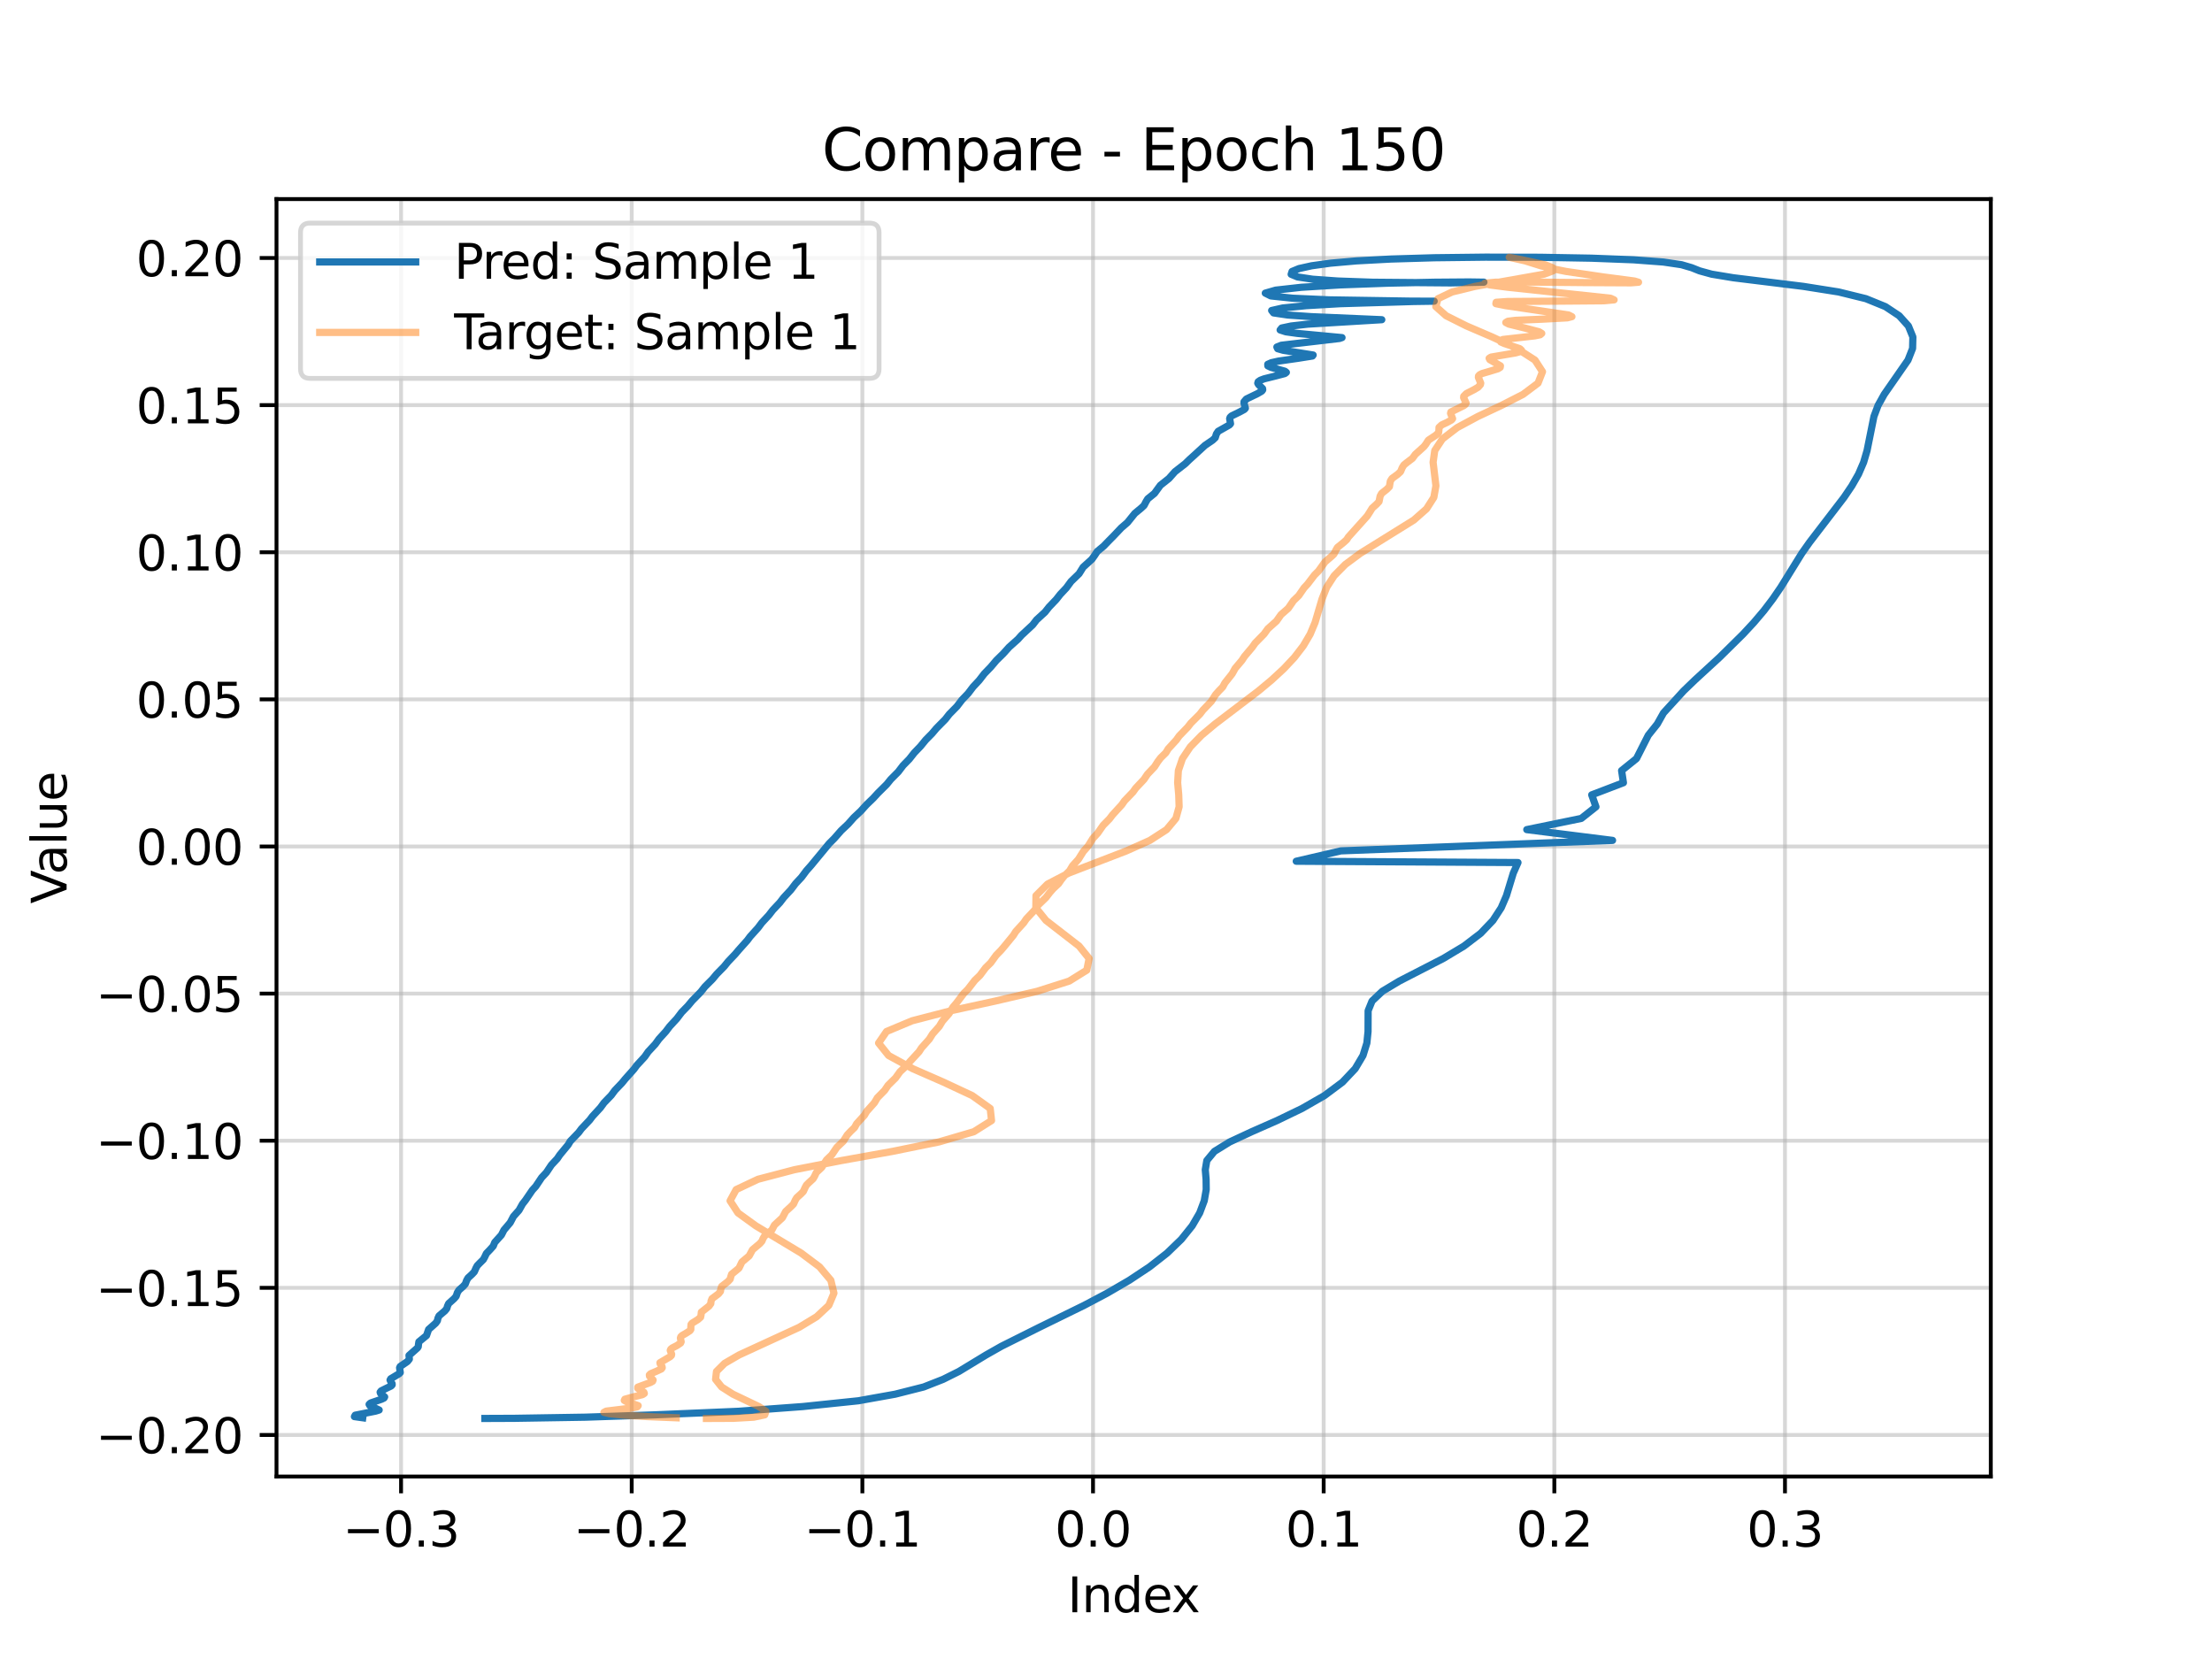 <?xml version="1.0" encoding="utf-8" standalone="no"?>
<!DOCTYPE svg PUBLIC "-//W3C//DTD SVG 1.1//EN"
  "http://www.w3.org/Graphics/SVG/1.1/DTD/svg11.dtd">
<svg xmlns:xlink="http://www.w3.org/1999/xlink" width="460.8pt" height="345.6pt" viewBox="0 0 460.8 345.6" xmlns="http://www.w3.org/2000/svg" version="1.1">
 <defs>
  <style type="text/css">*{stroke-linejoin: round; stroke-linecap: butt}</style>
 </defs>
 <g id="figure_1">
  <g id="patch_1">
   <path d="M 0 345.6 
L 460.8 345.6 
L 460.8 0 
L 0 0 
z
" style="fill: #ffffff"/>
  </g>
  <g id="axes_1">
   <g id="patch_2">
    <path d="M 57.6 307.584 
L 414.72 307.584 
L 414.72 41.472 
L 57.6 41.472 
z
" style="fill: #ffffff"/>
   </g>
   <g id="matplotlib.axis_1">
    <g id="xtick_1">
     <g id="line2d_1">
      <path d="M 83.548 307.584 
L 83.548 41.472 
" clip-path="url(#pb25be93937)" style="fill: none; stroke: #b0b0b0; stroke-opacity: 0.5; stroke-width: 0.8; stroke-linecap: square"/>
     </g>
     <g id="line2d_2">
      <defs>
       <path id="m777a2a43a4" d="M 0 0 
L 0 3.5 
" style="stroke: #000000; stroke-width: 0.8"/>
      </defs>
      <g>
       <use xlink:href="#m777a2a43a4" x="83.548" y="307.584" style="stroke: #000000; stroke-width: 0.8"/>
      </g>
     </g>
     <g id="text_1">
      <!-- −0.3 -->
      <g transform="translate(71.406 322.182) scale(0.1 -0.1)">
       <defs>
        <path id="DejaVuSans-2212" d="M 678 2272 
L 4684 2272 
L 4684 1741 
L 678 1741 
L 678 2272 
z
" transform="scale(0.016)"/>
        <path id="DejaVuSans-30" d="M 2034 4250 
Q 1547 4250 1301 3770 
Q 1056 3291 1056 2328 
Q 1056 1369 1301 889 
Q 1547 409 2034 409 
Q 2525 409 2770 889 
Q 3016 1369 3016 2328 
Q 3016 3291 2770 3770 
Q 2525 4250 2034 4250 
z
M 2034 4750 
Q 2819 4750 3233 4129 
Q 3647 3509 3647 2328 
Q 3647 1150 3233 529 
Q 2819 -91 2034 -91 
Q 1250 -91 836 529 
Q 422 1150 422 2328 
Q 422 3509 836 4129 
Q 1250 4750 2034 4750 
z
" transform="scale(0.016)"/>
        <path id="DejaVuSans-2e" d="M 684 794 
L 1344 794 
L 1344 0 
L 684 0 
L 684 794 
z
" transform="scale(0.016)"/>
        <path id="DejaVuSans-33" d="M 2597 2516 
Q 3050 2419 3304 2112 
Q 3559 1806 3559 1356 
Q 3559 666 3084 287 
Q 2609 -91 1734 -91 
Q 1441 -91 1130 -33 
Q 819 25 488 141 
L 488 750 
Q 750 597 1062 519 
Q 1375 441 1716 441 
Q 2309 441 2620 675 
Q 2931 909 2931 1356 
Q 2931 1769 2642 2001 
Q 2353 2234 1838 2234 
L 1294 2234 
L 1294 2753 
L 1863 2753 
Q 2328 2753 2575 2939 
Q 2822 3125 2822 3475 
Q 2822 3834 2567 4026 
Q 2313 4219 1838 4219 
Q 1578 4219 1281 4162 
Q 984 4106 628 3988 
L 628 4550 
Q 988 4650 1302 4700 
Q 1616 4750 1894 4750 
Q 2613 4750 3031 4423 
Q 3450 4097 3450 3541 
Q 3450 3153 3228 2886 
Q 3006 2619 2597 2516 
z
" transform="scale(0.016)"/>
       </defs>
       <use xlink:href="#DejaVuSans-2212"/>
       <use xlink:href="#DejaVuSans-30" transform="translate(83.789 0)"/>
       <use xlink:href="#DejaVuSans-2e" transform="translate(147.412 0)"/>
       <use xlink:href="#DejaVuSans-33" transform="translate(179.199 0)"/>
      </g>
     </g>
    </g>
    <g id="xtick_2">
     <g id="line2d_3">
      <path d="M 131.597 307.584 
L 131.597 41.472 
" clip-path="url(#pb25be93937)" style="fill: none; stroke: #b0b0b0; stroke-opacity: 0.5; stroke-width: 0.8; stroke-linecap: square"/>
     </g>
     <g id="line2d_4">
      <g>
       <use xlink:href="#m777a2a43a4" x="131.597" y="307.584" style="stroke: #000000; stroke-width: 0.8"/>
      </g>
     </g>
     <g id="text_2">
      <!-- −0.2 -->
      <g transform="translate(119.456 322.182) scale(0.1 -0.1)">
       <defs>
        <path id="DejaVuSans-32" d="M 1228 531 
L 3431 531 
L 3431 0 
L 469 0 
L 469 531 
Q 828 903 1448 1529 
Q 2069 2156 2228 2338 
Q 2531 2678 2651 2914 
Q 2772 3150 2772 3378 
Q 2772 3750 2511 3984 
Q 2250 4219 1831 4219 
Q 1534 4219 1204 4116 
Q 875 4013 500 3803 
L 500 4441 
Q 881 4594 1212 4672 
Q 1544 4750 1819 4750 
Q 2544 4750 2975 4387 
Q 3406 4025 3406 3419 
Q 3406 3131 3298 2873 
Q 3191 2616 2906 2266 
Q 2828 2175 2409 1742 
Q 1991 1309 1228 531 
z
" transform="scale(0.016)"/>
       </defs>
       <use xlink:href="#DejaVuSans-2212"/>
       <use xlink:href="#DejaVuSans-30" transform="translate(83.789 0)"/>
       <use xlink:href="#DejaVuSans-2e" transform="translate(147.412 0)"/>
       <use xlink:href="#DejaVuSans-32" transform="translate(179.199 0)"/>
      </g>
     </g>
    </g>
    <g id="xtick_3">
     <g id="line2d_5">
      <path d="M 179.647 307.584 
L 179.647 41.472 
" clip-path="url(#pb25be93937)" style="fill: none; stroke: #b0b0b0; stroke-opacity: 0.5; stroke-width: 0.8; stroke-linecap: square"/>
     </g>
     <g id="line2d_6">
      <g>
       <use xlink:href="#m777a2a43a4" x="179.647" y="307.584" style="stroke: #000000; stroke-width: 0.8"/>
      </g>
     </g>
     <g id="text_3">
      <!-- −0.1 -->
      <g transform="translate(167.506 322.182) scale(0.1 -0.1)">
       <defs>
        <path id="DejaVuSans-31" d="M 794 531 
L 1825 531 
L 1825 4091 
L 703 3866 
L 703 4441 
L 1819 4666 
L 2450 4666 
L 2450 531 
L 3481 531 
L 3481 0 
L 794 0 
L 794 531 
z
" transform="scale(0.016)"/>
       </defs>
       <use xlink:href="#DejaVuSans-2212"/>
       <use xlink:href="#DejaVuSans-30" transform="translate(83.789 0)"/>
       <use xlink:href="#DejaVuSans-2e" transform="translate(147.412 0)"/>
       <use xlink:href="#DejaVuSans-31" transform="translate(179.199 0)"/>
      </g>
     </g>
    </g>
    <g id="xtick_4">
     <g id="line2d_7">
      <path d="M 227.697 307.584 
L 227.697 41.472 
" clip-path="url(#pb25be93937)" style="fill: none; stroke: #b0b0b0; stroke-opacity: 0.5; stroke-width: 0.8; stroke-linecap: square"/>
     </g>
     <g id="line2d_8">
      <g>
       <use xlink:href="#m777a2a43a4" x="227.697" y="307.584" style="stroke: #000000; stroke-width: 0.8"/>
      </g>
     </g>
     <g id="text_4">
      <!-- 0.0 -->
      <g transform="translate(219.745 322.182) scale(0.1 -0.1)">
       <use xlink:href="#DejaVuSans-30"/>
       <use xlink:href="#DejaVuSans-2e" transform="translate(63.623 0)"/>
       <use xlink:href="#DejaVuSans-30" transform="translate(95.41 0)"/>
      </g>
     </g>
    </g>
    <g id="xtick_5">
     <g id="line2d_9">
      <path d="M 275.746 307.584 
L 275.746 41.472 
" clip-path="url(#pb25be93937)" style="fill: none; stroke: #b0b0b0; stroke-opacity: 0.5; stroke-width: 0.8; stroke-linecap: square"/>
     </g>
     <g id="line2d_10">
      <g>
       <use xlink:href="#m777a2a43a4" x="275.746" y="307.584" style="stroke: #000000; stroke-width: 0.8"/>
      </g>
     </g>
     <g id="text_5">
      <!-- 0.1 -->
      <g transform="translate(267.795 322.182) scale(0.1 -0.1)">
       <use xlink:href="#DejaVuSans-30"/>
       <use xlink:href="#DejaVuSans-2e" transform="translate(63.623 0)"/>
       <use xlink:href="#DejaVuSans-31" transform="translate(95.41 0)"/>
      </g>
     </g>
    </g>
    <g id="xtick_6">
     <g id="line2d_11">
      <path d="M 323.796 307.584 
L 323.796 41.472 
" clip-path="url(#pb25be93937)" style="fill: none; stroke: #b0b0b0; stroke-opacity: 0.5; stroke-width: 0.8; stroke-linecap: square"/>
     </g>
     <g id="line2d_12">
      <g>
       <use xlink:href="#m777a2a43a4" x="323.796" y="307.584" style="stroke: #000000; stroke-width: 0.8"/>
      </g>
     </g>
     <g id="text_6">
      <!-- 0.2 -->
      <g transform="translate(315.844 322.182) scale(0.1 -0.1)">
       <use xlink:href="#DejaVuSans-30"/>
       <use xlink:href="#DejaVuSans-2e" transform="translate(63.623 0)"/>
       <use xlink:href="#DejaVuSans-32" transform="translate(95.41 0)"/>
      </g>
     </g>
    </g>
    <g id="xtick_7">
     <g id="line2d_13">
      <path d="M 371.845 307.584 
L 371.845 41.472 
" clip-path="url(#pb25be93937)" style="fill: none; stroke: #b0b0b0; stroke-opacity: 0.5; stroke-width: 0.8; stroke-linecap: square"/>
     </g>
     <g id="line2d_14">
      <g>
       <use xlink:href="#m777a2a43a4" x="371.845" y="307.584" style="stroke: #000000; stroke-width: 0.8"/>
      </g>
     </g>
     <g id="text_7">
      <!-- 0.3 -->
      <g transform="translate(363.894 322.182) scale(0.1 -0.1)">
       <use xlink:href="#DejaVuSans-30"/>
       <use xlink:href="#DejaVuSans-2e" transform="translate(63.623 0)"/>
       <use xlink:href="#DejaVuSans-33" transform="translate(95.41 0)"/>
      </g>
     </g>
    </g>
    <g id="text_8">
     <!-- Index -->
     <g transform="translate(222.394 335.861) scale(0.1 -0.1)">
      <defs>
       <path id="DejaVuSans-49" d="M 628 4666 
L 1259 4666 
L 1259 0 
L 628 0 
L 628 4666 
z
" transform="scale(0.016)"/>
       <path id="DejaVuSans-6e" d="M 3513 2113 
L 3513 0 
L 2938 0 
L 2938 2094 
Q 2938 2591 2744 2837 
Q 2550 3084 2163 3084 
Q 1697 3084 1428 2787 
Q 1159 2491 1159 1978 
L 1159 0 
L 581 0 
L 581 3500 
L 1159 3500 
L 1159 2956 
Q 1366 3272 1645 3428 
Q 1925 3584 2291 3584 
Q 2894 3584 3203 3211 
Q 3513 2838 3513 2113 
z
" transform="scale(0.016)"/>
       <path id="DejaVuSans-64" d="M 2906 2969 
L 2906 4863 
L 3481 4863 
L 3481 0 
L 2906 0 
L 2906 525 
Q 2725 213 2448 61 
Q 2172 -91 1784 -91 
Q 1150 -91 751 415 
Q 353 922 353 1747 
Q 353 2572 751 3078 
Q 1150 3584 1784 3584 
Q 2172 3584 2448 3432 
Q 2725 3281 2906 2969 
z
M 947 1747 
Q 947 1113 1208 752 
Q 1469 391 1925 391 
Q 2381 391 2643 752 
Q 2906 1113 2906 1747 
Q 2906 2381 2643 2742 
Q 2381 3103 1925 3103 
Q 1469 3103 1208 2742 
Q 947 2381 947 1747 
z
" transform="scale(0.016)"/>
       <path id="DejaVuSans-65" d="M 3597 1894 
L 3597 1613 
L 953 1613 
Q 991 1019 1311 708 
Q 1631 397 2203 397 
Q 2534 397 2845 478 
Q 3156 559 3463 722 
L 3463 178 
Q 3153 47 2828 -22 
Q 2503 -91 2169 -91 
Q 1331 -91 842 396 
Q 353 884 353 1716 
Q 353 2575 817 3079 
Q 1281 3584 2069 3584 
Q 2775 3584 3186 3129 
Q 3597 2675 3597 1894 
z
M 3022 2063 
Q 3016 2534 2758 2815 
Q 2500 3097 2075 3097 
Q 1594 3097 1305 2825 
Q 1016 2553 972 2059 
L 3022 2063 
z
" transform="scale(0.016)"/>
       <path id="DejaVuSans-78" d="M 3513 3500 
L 2247 1797 
L 3578 0 
L 2900 0 
L 1881 1375 
L 863 0 
L 184 0 
L 1544 1831 
L 300 3500 
L 978 3500 
L 1906 2253 
L 2834 3500 
L 3513 3500 
z
" transform="scale(0.016)"/>
      </defs>
      <use xlink:href="#DejaVuSans-49"/>
      <use xlink:href="#DejaVuSans-6e" transform="translate(29.492 0)"/>
      <use xlink:href="#DejaVuSans-64" transform="translate(92.871 0)"/>
      <use xlink:href="#DejaVuSans-65" transform="translate(156.348 0)"/>
      <use xlink:href="#DejaVuSans-78" transform="translate(216.121 0)"/>
     </g>
    </g>
   </g>
   <g id="matplotlib.axis_2">
    <g id="ytick_1">
     <g id="line2d_15">
      <path d="M 57.6 298.93 
L 414.72 298.93 
" clip-path="url(#pb25be93937)" style="fill: none; stroke: #b0b0b0; stroke-opacity: 0.5; stroke-width: 0.8; stroke-linecap: square"/>
     </g>
     <g id="line2d_16">
      <defs>
       <path id="m6e846dfb96" d="M 0 0 
L -3.5 0 
" style="stroke: #000000; stroke-width: 0.8"/>
      </defs>
      <g>
       <use xlink:href="#m6e846dfb96" x="57.6" y="298.93" style="stroke: #000000; stroke-width: 0.8"/>
      </g>
     </g>
     <g id="text_9">
      <!-- −0.20 -->
      <g transform="translate(19.955 302.729) scale(0.1 -0.1)">
       <use xlink:href="#DejaVuSans-2212"/>
       <use xlink:href="#DejaVuSans-30" transform="translate(83.789 0)"/>
       <use xlink:href="#DejaVuSans-2e" transform="translate(147.412 0)"/>
       <use xlink:href="#DejaVuSans-32" transform="translate(179.199 0)"/>
       <use xlink:href="#DejaVuSans-30" transform="translate(242.822 0)"/>
      </g>
     </g>
    </g>
    <g id="ytick_2">
     <g id="line2d_17">
      <path d="M 57.6 268.282 
L 414.72 268.282 
" clip-path="url(#pb25be93937)" style="fill: none; stroke: #b0b0b0; stroke-opacity: 0.5; stroke-width: 0.8; stroke-linecap: square"/>
     </g>
     <g id="line2d_18">
      <g>
       <use xlink:href="#m6e846dfb96" x="57.6" y="268.282" style="stroke: #000000; stroke-width: 0.8"/>
      </g>
     </g>
     <g id="text_10">
      <!-- −0.15 -->
      <g transform="translate(19.955 272.081) scale(0.1 -0.1)">
       <defs>
        <path id="DejaVuSans-35" d="M 691 4666 
L 3169 4666 
L 3169 4134 
L 1269 4134 
L 1269 2991 
Q 1406 3038 1543 3061 
Q 1681 3084 1819 3084 
Q 2600 3084 3056 2656 
Q 3513 2228 3513 1497 
Q 3513 744 3044 326 
Q 2575 -91 1722 -91 
Q 1428 -91 1123 -41 
Q 819 9 494 109 
L 494 744 
Q 775 591 1075 516 
Q 1375 441 1709 441 
Q 2250 441 2565 725 
Q 2881 1009 2881 1497 
Q 2881 1984 2565 2268 
Q 2250 2553 1709 2553 
Q 1456 2553 1204 2497 
Q 953 2441 691 2322 
L 691 4666 
z
" transform="scale(0.016)"/>
       </defs>
       <use xlink:href="#DejaVuSans-2212"/>
       <use xlink:href="#DejaVuSans-30" transform="translate(83.789 0)"/>
       <use xlink:href="#DejaVuSans-2e" transform="translate(147.412 0)"/>
       <use xlink:href="#DejaVuSans-31" transform="translate(179.199 0)"/>
       <use xlink:href="#DejaVuSans-35" transform="translate(242.822 0)"/>
      </g>
     </g>
    </g>
    <g id="ytick_3">
     <g id="line2d_19">
      <path d="M 57.6 237.634 
L 414.72 237.634 
" clip-path="url(#pb25be93937)" style="fill: none; stroke: #b0b0b0; stroke-opacity: 0.5; stroke-width: 0.8; stroke-linecap: square"/>
     </g>
     <g id="line2d_20">
      <g>
       <use xlink:href="#m6e846dfb96" x="57.6" y="237.634" style="stroke: #000000; stroke-width: 0.8"/>
      </g>
     </g>
     <g id="text_11">
      <!-- −0.10 -->
      <g transform="translate(19.955 241.433) scale(0.1 -0.1)">
       <use xlink:href="#DejaVuSans-2212"/>
       <use xlink:href="#DejaVuSans-30" transform="translate(83.789 0)"/>
       <use xlink:href="#DejaVuSans-2e" transform="translate(147.412 0)"/>
       <use xlink:href="#DejaVuSans-31" transform="translate(179.199 0)"/>
       <use xlink:href="#DejaVuSans-30" transform="translate(242.822 0)"/>
      </g>
     </g>
    </g>
    <g id="ytick_4">
     <g id="line2d_21">
      <path d="M 57.6 206.986 
L 414.72 206.986 
" clip-path="url(#pb25be93937)" style="fill: none; stroke: #b0b0b0; stroke-opacity: 0.5; stroke-width: 0.8; stroke-linecap: square"/>
     </g>
     <g id="line2d_22">
      <g>
       <use xlink:href="#m6e846dfb96" x="57.6" y="206.986" style="stroke: #000000; stroke-width: 0.8"/>
      </g>
     </g>
     <g id="text_12">
      <!-- −0.05 -->
      <g transform="translate(19.955 210.785) scale(0.1 -0.1)">
       <use xlink:href="#DejaVuSans-2212"/>
       <use xlink:href="#DejaVuSans-30" transform="translate(83.789 0)"/>
       <use xlink:href="#DejaVuSans-2e" transform="translate(147.412 0)"/>
       <use xlink:href="#DejaVuSans-30" transform="translate(179.199 0)"/>
       <use xlink:href="#DejaVuSans-35" transform="translate(242.822 0)"/>
      </g>
     </g>
    </g>
    <g id="ytick_5">
     <g id="line2d_23">
      <path d="M 57.6 176.338 
L 414.72 176.338 
" clip-path="url(#pb25be93937)" style="fill: none; stroke: #b0b0b0; stroke-opacity: 0.5; stroke-width: 0.8; stroke-linecap: square"/>
     </g>
     <g id="line2d_24">
      <g>
       <use xlink:href="#m6e846dfb96" x="57.6" y="176.338" style="stroke: #000000; stroke-width: 0.8"/>
      </g>
     </g>
     <g id="text_13">
      <!-- 0.00 -->
      <g transform="translate(28.334 180.137) scale(0.1 -0.1)">
       <use xlink:href="#DejaVuSans-30"/>
       <use xlink:href="#DejaVuSans-2e" transform="translate(63.623 0)"/>
       <use xlink:href="#DejaVuSans-30" transform="translate(95.41 0)"/>
       <use xlink:href="#DejaVuSans-30" transform="translate(159.033 0)"/>
      </g>
     </g>
    </g>
    <g id="ytick_6">
     <g id="line2d_25">
      <path d="M 57.6 145.69 
L 414.72 145.69 
" clip-path="url(#pb25be93937)" style="fill: none; stroke: #b0b0b0; stroke-opacity: 0.5; stroke-width: 0.8; stroke-linecap: square"/>
     </g>
     <g id="line2d_26">
      <g>
       <use xlink:href="#m6e846dfb96" x="57.6" y="145.69" style="stroke: #000000; stroke-width: 0.8"/>
      </g>
     </g>
     <g id="text_14">
      <!-- 0.05 -->
      <g transform="translate(28.334 149.489) scale(0.1 -0.1)">
       <use xlink:href="#DejaVuSans-30"/>
       <use xlink:href="#DejaVuSans-2e" transform="translate(63.623 0)"/>
       <use xlink:href="#DejaVuSans-30" transform="translate(95.41 0)"/>
       <use xlink:href="#DejaVuSans-35" transform="translate(159.033 0)"/>
      </g>
     </g>
    </g>
    <g id="ytick_7">
     <g id="line2d_27">
      <path d="M 57.6 115.042 
L 414.72 115.042 
" clip-path="url(#pb25be93937)" style="fill: none; stroke: #b0b0b0; stroke-opacity: 0.5; stroke-width: 0.8; stroke-linecap: square"/>
     </g>
     <g id="line2d_28">
      <g>
       <use xlink:href="#m6e846dfb96" x="57.6" y="115.042" style="stroke: #000000; stroke-width: 0.8"/>
      </g>
     </g>
     <g id="text_15">
      <!-- 0.10 -->
      <g transform="translate(28.334 118.841) scale(0.1 -0.1)">
       <use xlink:href="#DejaVuSans-30"/>
       <use xlink:href="#DejaVuSans-2e" transform="translate(63.623 0)"/>
       <use xlink:href="#DejaVuSans-31" transform="translate(95.41 0)"/>
       <use xlink:href="#DejaVuSans-30" transform="translate(159.033 0)"/>
      </g>
     </g>
    </g>
    <g id="ytick_8">
     <g id="line2d_29">
      <path d="M 57.6 84.394 
L 414.72 84.394 
" clip-path="url(#pb25be93937)" style="fill: none; stroke: #b0b0b0; stroke-opacity: 0.5; stroke-width: 0.8; stroke-linecap: square"/>
     </g>
     <g id="line2d_30">
      <g>
       <use xlink:href="#m6e846dfb96" x="57.6" y="84.394" style="stroke: #000000; stroke-width: 0.8"/>
      </g>
     </g>
     <g id="text_16">
      <!-- 0.15 -->
      <g transform="translate(28.334 88.193) scale(0.1 -0.1)">
       <use xlink:href="#DejaVuSans-30"/>
       <use xlink:href="#DejaVuSans-2e" transform="translate(63.623 0)"/>
       <use xlink:href="#DejaVuSans-31" transform="translate(95.41 0)"/>
       <use xlink:href="#DejaVuSans-35" transform="translate(159.033 0)"/>
      </g>
     </g>
    </g>
    <g id="ytick_9">
     <g id="line2d_31">
      <path d="M 57.6 53.746 
L 414.72 53.746 
" clip-path="url(#pb25be93937)" style="fill: none; stroke: #b0b0b0; stroke-opacity: 0.5; stroke-width: 0.8; stroke-linecap: square"/>
     </g>
     <g id="line2d_32">
      <g>
       <use xlink:href="#m6e846dfb96" x="57.6" y="53.746" style="stroke: #000000; stroke-width: 0.8"/>
      </g>
     </g>
     <g id="text_17">
      <!-- 0.20 -->
      <g transform="translate(28.334 57.545) scale(0.1 -0.1)">
       <use xlink:href="#DejaVuSans-30"/>
       <use xlink:href="#DejaVuSans-2e" transform="translate(63.623 0)"/>
       <use xlink:href="#DejaVuSans-32" transform="translate(95.41 0)"/>
       <use xlink:href="#DejaVuSans-30" transform="translate(159.033 0)"/>
      </g>
     </g>
    </g>
    <g id="text_18">
     <!-- Value -->
     <g transform="translate(13.875 188.259) rotate(-90) scale(0.1 -0.1)">
      <defs>
       <path id="DejaVuSans-56" d="M 1831 0 
L 50 4666 
L 709 4666 
L 2188 738 
L 3669 4666 
L 4325 4666 
L 2547 0 
L 1831 0 
z
" transform="scale(0.016)"/>
       <path id="DejaVuSans-61" d="M 2194 1759 
Q 1497 1759 1228 1600 
Q 959 1441 959 1056 
Q 959 750 1161 570 
Q 1363 391 1709 391 
Q 2188 391 2477 730 
Q 2766 1069 2766 1631 
L 2766 1759 
L 2194 1759 
z
M 3341 1997 
L 3341 0 
L 2766 0 
L 2766 531 
Q 2569 213 2275 61 
Q 1981 -91 1556 -91 
Q 1019 -91 701 211 
Q 384 513 384 1019 
Q 384 1609 779 1909 
Q 1175 2209 1959 2209 
L 2766 2209 
L 2766 2266 
Q 2766 2663 2505 2880 
Q 2244 3097 1772 3097 
Q 1472 3097 1187 3025 
Q 903 2953 641 2809 
L 641 3341 
Q 956 3463 1253 3523 
Q 1550 3584 1831 3584 
Q 2591 3584 2966 3190 
Q 3341 2797 3341 1997 
z
" transform="scale(0.016)"/>
       <path id="DejaVuSans-6c" d="M 603 4863 
L 1178 4863 
L 1178 0 
L 603 0 
L 603 4863 
z
" transform="scale(0.016)"/>
       <path id="DejaVuSans-75" d="M 544 1381 
L 544 3500 
L 1119 3500 
L 1119 1403 
Q 1119 906 1312 657 
Q 1506 409 1894 409 
Q 2359 409 2629 706 
Q 2900 1003 2900 1516 
L 2900 3500 
L 3475 3500 
L 3475 0 
L 2900 0 
L 2900 538 
Q 2691 219 2414 64 
Q 2138 -91 1772 -91 
Q 1169 -91 856 284 
Q 544 659 544 1381 
z
M 1991 3584 
L 1991 3584 
z
" transform="scale(0.016)"/>
      </defs>
      <use xlink:href="#DejaVuSans-56"/>
      <use xlink:href="#DejaVuSans-61" transform="translate(60.658 0)"/>
      <use xlink:href="#DejaVuSans-6c" transform="translate(121.938 0)"/>
      <use xlink:href="#DejaVuSans-75" transform="translate(149.721 0)"/>
      <use xlink:href="#DejaVuSans-65" transform="translate(213.1 0)"/>
     </g>
    </g>
   </g>
   <g id="line2d_33">
    <path d="M 101.009 295.488 
L 107.172 295.462 
L 121.967 295.223 
L 136.327 294.739 
L 153.868 293.997 
L 167.248 293.01 
L 178.812 291.807 
L 186.49 290.432 
L 192.423 288.93 
L 196.462 287.344 
L 199.758 285.7 
L 205.41 282.267 
L 208.61 280.453 
L 216.527 276.495 
L 225.849 271.928 
L 230.642 269.392 
L 235.254 266.706 
L 239.476 263.905 
L 243.129 261.039 
L 246.101 258.168 
L 248.355 255.358 
L 249.919 252.669 
L 250.865 250.146 
L 251.277 247.814 
L 251.252 245.667 
L 251.082 243.67 
L 251.403 241.76 
L 252.979 239.859 
L 256.184 237.881 
L 260.753 235.755 
L 266.018 233.436 
L 271.237 230.915 
L 275.923 228.225 
L 279.664 225.432 
L 282.312 222.621 
L 283.937 219.883 
L 284.743 217.288 
L 284.988 214.877 
L 285.005 210.557 
L 285.822 208.536 
L 287.971 206.5 
L 291.517 204.372 
L 300.671 199.666 
L 304.961 197.092 
L 308.45 194.429 
L 311.01 191.746 
L 312.727 189.112 
L 313.818 186.578 
L 315.246 181.883 
L 316.225 179.683 
L 270.031 179.412 
L 279.328 177.251 
L 335.925 175.069 
L 318.056 172.824 
L 329.411 170.492 
L 332.464 168.072 
L 331.585 165.583 
L 338.189 163.056 
L 337.809 160.526 
L 340.912 158.024 
L 343.368 153.172 
L 345.241 150.826 
L 346.539 148.518 
L 350.71 143.941 
L 353.101 141.638 
L 358.205 136.946 
L 363.091 132.124 
L 365.361 129.678 
L 367.444 127.223 
L 369.305 124.774 
L 370.97 122.345 
L 375.359 115.255 
L 376.987 112.949 
L 384.142 103.62 
L 385.778 101.2 
L 387.176 98.753 
L 388.23 96.298 
L 388.943 93.858 
L 390.37 86.765 
L 391.235 84.461 
L 392.518 82.153 
L 397.474 75.017 
L 398.425 72.588 
L 398.487 70.197 
L 397.554 67.906 
L 395.639 65.78 
L 392.764 63.874 
L 388.705 62.22 
L 383.028 60.823 
L 375.689 59.661 
L 361.063 57.86 
L 356.569 57.116 
L 354.046 56.422 
L 352.4 55.763 
L 350.281 55.143 
L 346.509 54.585 
L 340.315 54.122 
L 331.528 53.784 
L 320.804 53.596 
L 309.456 53.568 
L 298.798 53.695 
L 289.737 53.963 
L 282.558 54.347 
L 277.148 54.822 
L 273.244 55.364 
L 270.611 55.947 
L 269.161 56.547 
L 268.973 57.138 
L 270.288 57.688 
L 273.437 58.166 
L 278.69 58.542 
L 285.94 58.795 
L 302.208 58.931 
L 309.125 58.78 
L 306.021 58.736 
L 298.786 58.792 
L 289.071 58.991 
L 279.189 59.349 
L 271.079 59.847 
L 265.753 60.441 
L 263.582 61.065 
L 264.737 61.647 
L 269.304 62.126 
L 276.888 62.465 
L 294.042 62.733 
L 298.764 62.744 
L 294.492 62.806 
L 279.198 63.263 
L 272.132 63.67 
L 267.213 64.159 
L 264.909 64.682 
L 265.305 65.185 
L 268.244 65.622 
L 273.178 65.967 
L 287.851 66.599 
L 272.439 67.523 
L 268.986 67.91 
L 267.012 68.325 
L 266.676 68.738 
L 267.875 69.122 
L 270.289 69.458 
L 279.568 70.331 
L 279.032 70.51 
L 266.916 71.924 
L 265.995 72.287 
L 266.16 72.64 
L 267.291 72.968 
L 273.555 73.956 
L 273.4 74.166 
L 270.418 74.639 
L 266.318 75.226 
L 264.851 75.553 
L 264.099 75.887 
L 264.113 76.214 
L 264.759 76.525 
L 267.674 77.332 
L 267.97 77.574 
L 267.668 77.816 
L 265.693 78.334 
L 263.36 78.911 
L 262.549 79.215 
L 262.104 79.521 
L 262.013 79.824 
L 262.179 80.118 
L 263.017 80.945 
L 263.047 81.208 
L 262.869 81.469 
L 261.962 81.999 
L 259.638 83.122 
L 259.15 83.696 
L 259.143 83.977 
L 259.436 85.04 
L 259.214 85.298 
L 258.239 85.825 
L 256.541 86.653 
L 256.255 86.933 
L 256.158 87.21 
L 256.341 88.263 
L 256.116 88.519 
L 255.202 89.04 
L 253.766 89.851 
L 253.401 90.393 
L 253.154 91.184 
L 252.596 91.706 
L 251.028 92.775 
L 248.678 94.934 
L 247.764 95.758 
L 246.922 96.582 
L 244.762 98.267 
L 243.516 99.671 
L 241.724 101.099 
L 240.494 102.784 
L 239.098 103.914 
L 238.752 104.477 
L 238.323 105.302 
L 237.731 105.849 
L 236.395 106.957 
L 234.856 108.865 
L 233.581 109.961 
L 232.03 111.599 
L 230.952 112.693 
L 229.9 113.781 
L 228.568 114.882 
L 228.03 115.704 
L 227.445 116.515 
L 225.634 118.158 
L 224.793 119.508 
L 223.118 121.132 
L 222.136 122.47 
L 220.878 123.808 
L 220.045 124.868 
L 218.527 126.464 
L 217.693 127.517 
L 215.941 129.118 
L 215.119 130.181 
L 212.79 132.344 
L 212.068 133.155 
L 210.223 134.805 
L 208.979 136.184 
L 207.56 137.576 
L 206.39 138.96 
L 205.047 140.351 
L 203.984 141.726 
L 202.704 143.101 
L 201.674 144.458 
L 200.376 145.816 
L 199.353 147.158 
L 197.763 148.775 
L 196.931 149.843 
L 195.074 151.726 
L 194.169 152.795 
L 192.848 154.139 
L 191.755 155.473 
L 190.469 156.811 
L 189.424 158.134 
L 188.131 159.461 
L 187.131 160.774 
L 185.564 162.355 
L 184.717 163.401 
L 182.858 165.25 
L 181.891 166.304 
L 180.508 167.637 
L 179.303 168.968 
L 177.869 170.315 
L 176.677 171.661 
L 175.232 173.022 
L 173.803 174.651 
L 172.715 175.744 
L 168.924 180.333 
L 167.97 181.408 
L 166.986 182.735 
L 165.747 184.066 
L 164.746 185.383 
L 163.271 186.971 
L 162.463 188.021 
L 160.977 189.604 
L 160.166 190.652 
L 158.702 192.232 
L 157.921 193.275 
L 156.269 195.108 
L 155.69 195.886 
L 153.826 197.971 
L 153.174 198.747 
L 151.686 200.313 
L 150.838 201.352 
L 149.294 202.925 
L 148.424 203.972 
L 146.839 205.56 
L 146.011 206.615 
L 144.186 208.481 
L 143.304 209.544 
L 142 210.884 
L 140.99 212.212 
L 139.513 213.813 
L 138.712 214.87 
L 137.269 216.462 
L 136.507 217.51 
L 135.039 219.089 
L 134.314 220.129 
L 132.634 221.956 
L 132.067 222.731 
L 130.21 224.811 
L 129.583 225.584 
L 128.095 227.143 
L 127.333 228.172 
L 125.833 229.728 
L 125.079 230.756 
L 123.413 232.566 
L 122.834 233.334 
L 121.126 235.143 
L 120.553 235.912 
L 118.805 237.728 
L 118.342 238.501 
L 116.617 240.588 
L 116.092 241.366 
L 114.87 242.681 
L 113.823 244.25 
L 112.838 245.309 
L 111.61 247.144 
L 110.893 247.938 
L 109.466 250.028 
L 108.846 250.817 
L 108.12 252.111 
L 106.961 253.415 
L 106.286 254.7 
L 104.972 256.253 
L 104.453 257.271 
L 103.061 258.817 
L 102.754 259.58 
L 102.073 260.341 
L 101.325 261.115 
L 100.962 261.882 
L 100.688 262.387 
L 99.914 263.151 
L 99.416 263.667 
L 99.142 264.181 
L 98.812 264.938 
L 98.339 265.443 
L 97.502 266.215 
L 97.209 266.729 
L 96.929 267.486 
L 96.474 267.989 
L 95.597 268.76 
L 95.278 269.275 
L 95.028 270.032 
L 94.595 270.534 
L 93.45 271.565 
L 93.225 272.079 
L 93.08 272.583 
L 92.67 273.086 
L 91.454 274.121 
L 91.222 274.638 
L 91.116 275.145 
L 90.751 275.648 
L 89.288 276.948 
L 88.849 278.219 
L 87.262 279.523 
L 87.18 280.042 
L 87.127 280.546 
L 86.968 280.796 
L 85.202 282.362 
L 85.275 283.121 
L 84.884 283.62 
L 83.363 284.665 
L 83.24 284.928 
L 83.38 285.93 
L 83.136 286.177 
L 81.401 287.218 
L 81.255 287.483 
L 81.497 287.992 
L 81.683 288.235 
L 81.7 288.475 
L 81.502 288.716 
L 80.454 289.219 
L 79.391 289.753 
L 79.187 290.021 
L 79.285 290.283 
L 80.132 291.005 
L 79.999 291.237 
L 79.507 291.478 
L 77.184 292.275 
L 76.893 292.552 
L 77.053 292.82 
L 78.986 293.732 
L 78.255 293.961 
L 73.993 294.809 
L 73.833 295.106 
L 75.57 295.351 
L 75.57 295.351 
" clip-path="url(#pb25be93937)" style="fill: none; stroke: #1f77b4; stroke-width: 1.5; stroke-linecap: square"/>
   </g>
   <g id="line2d_34">
    <path d="M 147.159 295.488 
L 152.814 295.462 
L 157.031 295.223 
L 159.31 294.739 
L 159.555 293.997 
L 158.083 293.01 
L 152.683 290.432 
L 150.327 288.93 
L 149.069 287.344 
L 149.257 285.7 
L 150.951 284.009 
L 153.955 282.267 
L 166.497 276.495 
L 170.128 274.296 
L 172.663 271.928 
L 173.725 269.392 
L 173.083 266.706 
L 170.72 263.905 
L 166.898 261.039 
L 157.451 255.358 
L 153.734 252.669 
L 152.09 250.146 
L 153.35 247.814 
L 157.897 245.667 
L 165.506 243.67 
L 175.307 241.76 
L 185.899 239.859 
L 195.615 237.881 
L 202.875 235.755 
L 206.557 233.436 
L 206.278 230.915 
L 202.52 228.225 
L 196.545 225.432 
L 190.121 222.621 
L 185.109 219.883 
L 183.026 217.288 
L 184.686 214.877 
L 190.014 212.647 
L 198.08 210.557 
L 207.352 208.536 
L 216.083 206.5 
L 222.747 204.372 
L 226.401 202.099 
L 226.881 199.666 
L 224.799 197.092 
L 217.902 191.746 
L 215.783 189.112 
L 215.814 186.578 
L 218.224 184.171 
L 222.634 181.883 
L 234.671 177.251 
L 239.545 175.069 
L 243.021 172.824 
L 244.964 170.492 
L 245.633 168.072 
L 245.552 165.583 
L 245.326 163.056 
L 245.476 160.526 
L 246.328 158.024 
L 247.974 155.57 
L 250.309 153.172 
L 253.115 150.826 
L 262.157 143.941 
L 264.919 141.638 
L 267.438 139.308 
L 269.653 136.946 
L 271.498 134.549 
L 272.927 132.124 
L 273.955 129.678 
L 275.406 124.774 
L 276.374 122.345 
L 277.922 119.946 
L 280.258 117.583 
L 283.399 115.255 
L 294.52 108.34 
L 297.173 106 
L 298.693 103.62 
L 299.128 101.2 
L 298.54 96.298 
L 298.884 93.858 
L 300.472 91.452 
L 303.539 89.089 
L 307.861 86.765 
L 312.766 84.461 
L 317.284 82.153 
L 320.399 79.815 
L 321.33 77.435 
L 319.766 75.017 
L 315.992 72.588 
L 310.842 70.197 
L 305.51 67.906 
L 301.259 65.78 
L 299.104 63.874 
L 299.556 62.22 
L 302.508 60.823 
L 307.276 59.661 
L 321.668 57.116 
L 323.516 56.422 
L 323.431 55.763 
L 321.841 55.143 
L 317.067 54.122 
L 314.394 53.596 
L 317.721 54.347 
L 320.968 55.364 
L 323.251 55.947 
L 326.245 56.547 
L 333.991 57.688 
L 340.498 58.542 
L 341.337 58.795 
L 339.777 58.919 
L 329.791 58.866 
L 316.338 58.736 
L 311.487 58.792 
L 309.33 58.991 
L 310.3 59.349 
L 314.137 59.847 
L 335.501 62.126 
L 336.244 62.465 
L 334.123 62.659 
L 324.07 62.74 
L 314.054 62.806 
L 311.673 62.972 
L 311.618 63.263 
L 313.653 63.67 
L 326.789 65.622 
L 327.458 65.967 
L 326.497 66.214 
L 321.251 66.494 
L 315.672 66.733 
L 314.107 66.925 
L 313.684 67.189 
L 314.334 67.523 
L 317.607 68.325 
L 320.646 69.122 
L 321.176 69.458 
L 320.846 69.739 
L 319.726 69.967 
L 313.107 70.714 
L 312.505 70.957 
L 312.641 71.244 
L 313.404 71.571 
L 316.616 72.64 
L 316.967 72.968 
L 316.658 73.262 
L 315.731 73.519 
L 310.604 74.389 
L 310.212 74.639 
L 310.352 74.919 
L 312.571 76.214 
L 312.523 76.525 
L 312.071 76.815 
L 310.387 77.332 
L 308.735 77.816 
L 308.234 78.068 
L 307.995 78.334 
L 307.976 78.616 
L 308.465 79.824 
L 308.403 80.118 
L 307.906 80.678 
L 306.999 81.208 
L 305.462 81.999 
L 304.919 82.551 
L 304.897 82.835 
L 305.416 83.977 
L 305.265 84.251 
L 304.895 84.519 
L 302.246 85.825 
L 302.175 86.096 
L 302.601 87.21 
L 302.39 87.481 
L 301.43 88.006 
L 300.331 88.519 
L 299.773 89.04 
L 299.756 89.578 
L 299.686 90.123 
L 299.124 90.66 
L 297.55 91.706 
L 297.047 92.505 
L 296.626 93.045 
L 294.833 94.661 
L 294.236 95.483 
L 293.146 96.307 
L 292.463 96.859 
L 292.114 97.418 
L 291.755 98.267 
L 291.14 98.83 
L 289.983 99.671 
L 289.628 100.238 
L 289.437 101.384 
L 288.875 101.947 
L 287.816 102.784 
L 287.508 103.347 
L 287.282 104.477 
L 286.776 105.028 
L 285.858 105.849 
L 285.344 106.679 
L 284.811 107.508 
L 280.893 111.873 
L 280.542 112.42 
L 279.946 112.965 
L 278.608 114.055 
L 278.294 114.606 
L 277.874 115.432 
L 277.29 115.975 
L 276.031 117.058 
L 274.657 118.972 
L 273.845 119.776 
L 272.398 121.67 
L 271.658 122.47 
L 270.553 124.074 
L 269.46 125.133 
L 268.361 126.728 
L 266.857 128.047 
L 265.915 129.385 
L 264.119 130.985 
L 263.331 132.073 
L 261.47 133.976 
L 260.89 134.805 
L 259.26 136.739 
L 258.707 137.576 
L 257.304 139.238 
L 256.69 140.351 
L 255.165 142.276 
L 254.721 143.101 
L 253.931 143.917 
L 253.213 144.729 
L 252.357 146.086 
L 250.568 147.965 
L 249.949 148.775 
L 248.07 150.648 
L 247.447 151.457 
L 245.637 153.332 
L 245.067 154.139 
L 243.357 156.007 
L 242.867 156.811 
L 241.792 157.87 
L 241.188 158.664 
L 240.514 159.726 
L 239.028 161.299 
L 238.321 162.355 
L 236.594 164.191 
L 236.029 164.985 
L 234.256 166.836 
L 233.697 167.637 
L 231.74 169.775 
L 231.128 170.585 
L 229.807 171.932 
L 228.668 173.566 
L 227.673 174.651 
L 226.646 176.288 
L 225.681 177.369 
L 224.664 178.995 
L 223.455 180.333 
L 222.808 181.408 
L 221.719 182.471 
L 221.074 183.267 
L 220.533 184.066 
L 219.404 185.12 
L 218.709 185.911 
L 217.895 186.971 
L 216.268 188.547 
L 215.521 189.604 
L 213.795 191.441 
L 213.262 192.232 
L 211.6 194.06 
L 211.107 194.847 
L 209.184 197.19 
L 208.517 197.971 
L 207.511 199.007 
L 206.375 200.573 
L 205.318 201.612 
L 204.144 203.187 
L 203.06 204.234 
L 201.627 206.088 
L 200.824 206.879 
L 199.202 209.012 
L 198.513 209.811 
L 197.706 211.151 
L 196.311 212.745 
L 195.671 213.813 
L 194.263 215.4 
L 193.603 216.462 
L 191.966 218.298 
L 191.451 219.089 
L 189.534 221.172 
L 188.899 221.956 
L 187.5 223.25 
L 186.565 224.553 
L 184.996 226.102 
L 184.292 227.143 
L 182.773 228.689 
L 182.154 229.728 
L 180.544 231.53 
L 180.087 232.308 
L 178.449 234.107 
L 178.026 234.885 
L 177.224 235.656 
L 176.5 236.427 
L 175.688 237.728 
L 174.331 239.018 
L 173.268 240.588 
L 172.183 241.627 
L 171.171 243.206 
L 170.059 244.25 
L 169.684 245.044 
L 169.372 245.574 
L 168.515 246.359 
L 167.992 246.881 
L 167.711 247.408 
L 167.351 248.202 
L 166.837 248.726 
L 165.972 249.505 
L 165.662 250.028 
L 165.309 250.817 
L 164.798 251.338 
L 163.67 252.37 
L 162.986 253.675 
L 161.326 255.215 
L 160.782 256.253 
L 159.814 257.018 
L 159.233 257.526 
L 158.94 258.041 
L 158.727 258.559 
L 158.275 259.073 
L 156.76 260.341 
L 156.064 261.629 
L 154.557 262.894 
L 153.942 264.181 
L 152.404 265.443 
L 152.238 265.956 
L 152.103 266.473 
L 151.633 266.983 
L 150.338 267.989 
L 150.162 268.501 
L 150.084 269.018 
L 149.676 269.529 
L 148.325 270.534 
L 148.121 271.046 
L 148.074 271.565 
L 147.705 272.079 
L 146.1 273.341 
L 146.051 273.86 
L 145.954 274.381 
L 145.377 274.893 
L 144.166 275.648 
L 143.956 275.904 
L 143.914 276.423 
L 143.911 276.948 
L 143.73 277.207 
L 142.95 277.716 
L 142.079 278.219 
L 141.826 278.474 
L 141.74 278.733 
L 141.899 279.523 
L 141.779 279.784 
L 141.028 280.295 
L 140.055 280.796 
L 139.742 281.05 
L 139.625 281.307 
L 139.816 281.834 
L 139.916 282.099 
L 139.867 282.362 
L 139.607 282.62 
L 137.477 283.875 
L 137.529 284.135 
L 137.91 284.665 
L 137.957 284.928 
L 137.762 285.186 
L 136.687 285.685 
L 135.523 286.177 
L 135.269 286.428 
L 135.307 286.687 
L 136.054 287.483 
L 135.952 287.741 
L 135.512 287.992 
L 132.87 288.963 
L 132.864 289.219 
L 133.713 289.753 
L 134.132 290.021 
L 134.221 290.283 
L 133.839 290.533 
L 131.914 291.005 
L 130.168 291.478 
L 130.049 291.731 
L 130.535 291.999 
L 132.942 292.82 
L 132.761 293.069 
L 131.701 293.3 
L 126.291 293.961 
L 125.804 294.217 
L 126.989 294.504 
L 130.08 294.809 
L 134.9 295.106 
L 140.876 295.351 
L 140.876 295.351 
" clip-path="url(#pb25be93937)" style="fill: none; stroke: #ff7f0e; stroke-opacity: 0.5; stroke-width: 1.5; stroke-linecap: square"/>
   </g>
   <g id="patch_3">
    <path d="M 57.6 307.584 
L 57.6 41.472 
" style="fill: none; stroke: #000000; stroke-width: 0.8; stroke-linejoin: miter; stroke-linecap: square"/>
   </g>
   <g id="patch_4">
    <path d="M 414.72 307.584 
L 414.72 41.472 
" style="fill: none; stroke: #000000; stroke-width: 0.8; stroke-linejoin: miter; stroke-linecap: square"/>
   </g>
   <g id="patch_5">
    <path d="M 57.6 307.584 
L 414.72 307.584 
" style="fill: none; stroke: #000000; stroke-width: 0.8; stroke-linejoin: miter; stroke-linecap: square"/>
   </g>
   <g id="patch_6">
    <path d="M 57.6 41.472 
L 414.72 41.472 
" style="fill: none; stroke: #000000; stroke-width: 0.8; stroke-linejoin: miter; stroke-linecap: square"/>
   </g>
   <g id="text_19">
    <!-- Compare - Epoch 150 -->
    <g transform="translate(171.234 35.472) scale(0.12 -0.12)">
     <defs>
      <path id="DejaVuSans-43" d="M 4122 4306 
L 4122 3641 
Q 3803 3938 3442 4084 
Q 3081 4231 2675 4231 
Q 1875 4231 1450 3742 
Q 1025 3253 1025 2328 
Q 1025 1406 1450 917 
Q 1875 428 2675 428 
Q 3081 428 3442 575 
Q 3803 722 4122 1019 
L 4122 359 
Q 3791 134 3420 21 
Q 3050 -91 2638 -91 
Q 1578 -91 968 557 
Q 359 1206 359 2328 
Q 359 3453 968 4101 
Q 1578 4750 2638 4750 
Q 3056 4750 3426 4639 
Q 3797 4528 4122 4306 
z
" transform="scale(0.016)"/>
      <path id="DejaVuSans-6f" d="M 1959 3097 
Q 1497 3097 1228 2736 
Q 959 2375 959 1747 
Q 959 1119 1226 758 
Q 1494 397 1959 397 
Q 2419 397 2687 759 
Q 2956 1122 2956 1747 
Q 2956 2369 2687 2733 
Q 2419 3097 1959 3097 
z
M 1959 3584 
Q 2709 3584 3137 3096 
Q 3566 2609 3566 1747 
Q 3566 888 3137 398 
Q 2709 -91 1959 -91 
Q 1206 -91 779 398 
Q 353 888 353 1747 
Q 353 2609 779 3096 
Q 1206 3584 1959 3584 
z
" transform="scale(0.016)"/>
      <path id="DejaVuSans-6d" d="M 3328 2828 
Q 3544 3216 3844 3400 
Q 4144 3584 4550 3584 
Q 5097 3584 5394 3201 
Q 5691 2819 5691 2113 
L 5691 0 
L 5113 0 
L 5113 2094 
Q 5113 2597 4934 2840 
Q 4756 3084 4391 3084 
Q 3944 3084 3684 2787 
Q 3425 2491 3425 1978 
L 3425 0 
L 2847 0 
L 2847 2094 
Q 2847 2600 2669 2842 
Q 2491 3084 2119 3084 
Q 1678 3084 1418 2786 
Q 1159 2488 1159 1978 
L 1159 0 
L 581 0 
L 581 3500 
L 1159 3500 
L 1159 2956 
Q 1356 3278 1631 3431 
Q 1906 3584 2284 3584 
Q 2666 3584 2933 3390 
Q 3200 3197 3328 2828 
z
" transform="scale(0.016)"/>
      <path id="DejaVuSans-70" d="M 1159 525 
L 1159 -1331 
L 581 -1331 
L 581 3500 
L 1159 3500 
L 1159 2969 
Q 1341 3281 1617 3432 
Q 1894 3584 2278 3584 
Q 2916 3584 3314 3078 
Q 3713 2572 3713 1747 
Q 3713 922 3314 415 
Q 2916 -91 2278 -91 
Q 1894 -91 1617 61 
Q 1341 213 1159 525 
z
M 3116 1747 
Q 3116 2381 2855 2742 
Q 2594 3103 2138 3103 
Q 1681 3103 1420 2742 
Q 1159 2381 1159 1747 
Q 1159 1113 1420 752 
Q 1681 391 2138 391 
Q 2594 391 2855 752 
Q 3116 1113 3116 1747 
z
" transform="scale(0.016)"/>
      <path id="DejaVuSans-72" d="M 2631 2963 
Q 2534 3019 2420 3045 
Q 2306 3072 2169 3072 
Q 1681 3072 1420 2755 
Q 1159 2438 1159 1844 
L 1159 0 
L 581 0 
L 581 3500 
L 1159 3500 
L 1159 2956 
Q 1341 3275 1631 3429 
Q 1922 3584 2338 3584 
Q 2397 3584 2469 3576 
Q 2541 3569 2628 3553 
L 2631 2963 
z
" transform="scale(0.016)"/>
      <path id="DejaVuSans-20" transform="scale(0.016)"/>
      <path id="DejaVuSans-2d" d="M 313 2009 
L 1997 2009 
L 1997 1497 
L 313 1497 
L 313 2009 
z
" transform="scale(0.016)"/>
      <path id="DejaVuSans-45" d="M 628 4666 
L 3578 4666 
L 3578 4134 
L 1259 4134 
L 1259 2753 
L 3481 2753 
L 3481 2222 
L 1259 2222 
L 1259 531 
L 3634 531 
L 3634 0 
L 628 0 
L 628 4666 
z
" transform="scale(0.016)"/>
      <path id="DejaVuSans-63" d="M 3122 3366 
L 3122 2828 
Q 2878 2963 2633 3030 
Q 2388 3097 2138 3097 
Q 1578 3097 1268 2742 
Q 959 2388 959 1747 
Q 959 1106 1268 751 
Q 1578 397 2138 397 
Q 2388 397 2633 464 
Q 2878 531 3122 666 
L 3122 134 
Q 2881 22 2623 -34 
Q 2366 -91 2075 -91 
Q 1284 -91 818 406 
Q 353 903 353 1747 
Q 353 2603 823 3093 
Q 1294 3584 2113 3584 
Q 2378 3584 2631 3529 
Q 2884 3475 3122 3366 
z
" transform="scale(0.016)"/>
      <path id="DejaVuSans-68" d="M 3513 2113 
L 3513 0 
L 2938 0 
L 2938 2094 
Q 2938 2591 2744 2837 
Q 2550 3084 2163 3084 
Q 1697 3084 1428 2787 
Q 1159 2491 1159 1978 
L 1159 0 
L 581 0 
L 581 4863 
L 1159 4863 
L 1159 2956 
Q 1366 3272 1645 3428 
Q 1925 3584 2291 3584 
Q 2894 3584 3203 3211 
Q 3513 2838 3513 2113 
z
" transform="scale(0.016)"/>
     </defs>
     <use xlink:href="#DejaVuSans-43"/>
     <use xlink:href="#DejaVuSans-6f" transform="translate(69.824 0)"/>
     <use xlink:href="#DejaVuSans-6d" transform="translate(131.006 0)"/>
     <use xlink:href="#DejaVuSans-70" transform="translate(228.418 0)"/>
     <use xlink:href="#DejaVuSans-61" transform="translate(291.895 0)"/>
     <use xlink:href="#DejaVuSans-72" transform="translate(353.174 0)"/>
     <use xlink:href="#DejaVuSans-65" transform="translate(392.037 0)"/>
     <use xlink:href="#DejaVuSans-20" transform="translate(453.561 0)"/>
     <use xlink:href="#DejaVuSans-2d" transform="translate(485.348 0)"/>
     <use xlink:href="#DejaVuSans-20" transform="translate(521.432 0)"/>
     <use xlink:href="#DejaVuSans-45" transform="translate(553.219 0)"/>
     <use xlink:href="#DejaVuSans-70" transform="translate(616.402 0)"/>
     <use xlink:href="#DejaVuSans-6f" transform="translate(679.879 0)"/>
     <use xlink:href="#DejaVuSans-63" transform="translate(741.061 0)"/>
     <use xlink:href="#DejaVuSans-68" transform="translate(796.041 0)"/>
     <use xlink:href="#DejaVuSans-20" transform="translate(859.42 0)"/>
     <use xlink:href="#DejaVuSans-31" transform="translate(891.207 0)"/>
     <use xlink:href="#DejaVuSans-35" transform="translate(954.83 0)"/>
     <use xlink:href="#DejaVuSans-30" transform="translate(1018.453 0)"/>
    </g>
   </g>
   <g id="legend_1">
    <g id="patch_7">
     <path d="M 64.6 78.828 
L 181.128 78.828 
Q 183.128 78.828 183.128 76.828 
L 183.128 48.472 
Q 183.128 46.472 181.128 46.472 
L 64.6 46.472 
Q 62.6 46.472 62.6 48.472 
L 62.6 76.828 
Q 62.6 78.828 64.6 78.828 
z
" style="fill: #ffffff; opacity: 0.8; stroke: #cccccc; stroke-linejoin: miter"/>
    </g>
    <g id="line2d_35">
     <path d="M 66.6 54.57 
L 76.6 54.57 
L 86.6 54.57 
" style="fill: none; stroke: #1f77b4; stroke-width: 1.5; stroke-linecap: square"/>
    </g>
    <g id="text_20">
     <!-- Pred: Sample 1 -->
     <g transform="translate(94.6 58.07) scale(0.1 -0.1)">
      <defs>
       <path id="DejaVuSans-50" d="M 1259 4147 
L 1259 2394 
L 2053 2394 
Q 2494 2394 2734 2622 
Q 2975 2850 2975 3272 
Q 2975 3691 2734 3919 
Q 2494 4147 2053 4147 
L 1259 4147 
z
M 628 4666 
L 2053 4666 
Q 2838 4666 3239 4311 
Q 3641 3956 3641 3272 
Q 3641 2581 3239 2228 
Q 2838 1875 2053 1875 
L 1259 1875 
L 1259 0 
L 628 0 
L 628 4666 
z
" transform="scale(0.016)"/>
       <path id="DejaVuSans-3a" d="M 750 794 
L 1409 794 
L 1409 0 
L 750 0 
L 750 794 
z
M 750 3309 
L 1409 3309 
L 1409 2516 
L 750 2516 
L 750 3309 
z
" transform="scale(0.016)"/>
       <path id="DejaVuSans-53" d="M 3425 4513 
L 3425 3897 
Q 3066 4069 2747 4153 
Q 2428 4238 2131 4238 
Q 1616 4238 1336 4038 
Q 1056 3838 1056 3469 
Q 1056 3159 1242 3001 
Q 1428 2844 1947 2747 
L 2328 2669 
Q 3034 2534 3370 2195 
Q 3706 1856 3706 1288 
Q 3706 609 3251 259 
Q 2797 -91 1919 -91 
Q 1588 -91 1214 -16 
Q 841 59 441 206 
L 441 856 
Q 825 641 1194 531 
Q 1563 422 1919 422 
Q 2459 422 2753 634 
Q 3047 847 3047 1241 
Q 3047 1584 2836 1778 
Q 2625 1972 2144 2069 
L 1759 2144 
Q 1053 2284 737 2584 
Q 422 2884 422 3419 
Q 422 4038 858 4394 
Q 1294 4750 2059 4750 
Q 2388 4750 2728 4690 
Q 3069 4631 3425 4513 
z
" transform="scale(0.016)"/>
      </defs>
      <use xlink:href="#DejaVuSans-50"/>
      <use xlink:href="#DejaVuSans-72" transform="translate(58.553 0)"/>
      <use xlink:href="#DejaVuSans-65" transform="translate(97.416 0)"/>
      <use xlink:href="#DejaVuSans-64" transform="translate(158.939 0)"/>
      <use xlink:href="#DejaVuSans-3a" transform="translate(222.416 0)"/>
      <use xlink:href="#DejaVuSans-20" transform="translate(256.107 0)"/>
      <use xlink:href="#DejaVuSans-53" transform="translate(287.895 0)"/>
      <use xlink:href="#DejaVuSans-61" transform="translate(351.371 0)"/>
      <use xlink:href="#DejaVuSans-6d" transform="translate(412.65 0)"/>
      <use xlink:href="#DejaVuSans-70" transform="translate(510.062 0)"/>
      <use xlink:href="#DejaVuSans-6c" transform="translate(573.539 0)"/>
      <use xlink:href="#DejaVuSans-65" transform="translate(601.322 0)"/>
      <use xlink:href="#DejaVuSans-20" transform="translate(662.846 0)"/>
      <use xlink:href="#DejaVuSans-31" transform="translate(694.633 0)"/>
     </g>
    </g>
    <g id="line2d_36">
     <path d="M 66.6 69.249 
L 76.6 69.249 
L 86.6 69.249 
" style="fill: none; stroke: #ff7f0e; stroke-opacity: 0.5; stroke-width: 1.5; stroke-linecap: square"/>
    </g>
    <g id="text_21">
     <!-- Target: Sample 1 -->
     <g transform="translate(94.6 72.749) scale(0.1 -0.1)">
      <defs>
       <path id="DejaVuSans-54" d="M -19 4666 
L 3928 4666 
L 3928 4134 
L 2272 4134 
L 2272 0 
L 1638 0 
L 1638 4134 
L -19 4134 
L -19 4666 
z
" transform="scale(0.016)"/>
       <path id="DejaVuSans-67" d="M 2906 1791 
Q 2906 2416 2648 2759 
Q 2391 3103 1925 3103 
Q 1463 3103 1205 2759 
Q 947 2416 947 1791 
Q 947 1169 1205 825 
Q 1463 481 1925 481 
Q 2391 481 2648 825 
Q 2906 1169 2906 1791 
z
M 3481 434 
Q 3481 -459 3084 -895 
Q 2688 -1331 1869 -1331 
Q 1566 -1331 1297 -1286 
Q 1028 -1241 775 -1147 
L 775 -588 
Q 1028 -725 1275 -790 
Q 1522 -856 1778 -856 
Q 2344 -856 2625 -561 
Q 2906 -266 2906 331 
L 2906 616 
Q 2728 306 2450 153 
Q 2172 0 1784 0 
Q 1141 0 747 490 
Q 353 981 353 1791 
Q 353 2603 747 3093 
Q 1141 3584 1784 3584 
Q 2172 3584 2450 3431 
Q 2728 3278 2906 2969 
L 2906 3500 
L 3481 3500 
L 3481 434 
z
" transform="scale(0.016)"/>
       <path id="DejaVuSans-74" d="M 1172 4494 
L 1172 3500 
L 2356 3500 
L 2356 3053 
L 1172 3053 
L 1172 1153 
Q 1172 725 1289 603 
Q 1406 481 1766 481 
L 2356 481 
L 2356 0 
L 1766 0 
Q 1100 0 847 248 
Q 594 497 594 1153 
L 594 3053 
L 172 3053 
L 172 3500 
L 594 3500 
L 594 4494 
L 1172 4494 
z
" transform="scale(0.016)"/>
      </defs>
      <use xlink:href="#DejaVuSans-54"/>
      <use xlink:href="#DejaVuSans-61" transform="translate(44.584 0)"/>
      <use xlink:href="#DejaVuSans-72" transform="translate(105.863 0)"/>
      <use xlink:href="#DejaVuSans-67" transform="translate(145.227 0)"/>
      <use xlink:href="#DejaVuSans-65" transform="translate(208.703 0)"/>
      <use xlink:href="#DejaVuSans-74" transform="translate(270.227 0)"/>
      <use xlink:href="#DejaVuSans-3a" transform="translate(309.436 0)"/>
      <use xlink:href="#DejaVuSans-20" transform="translate(343.127 0)"/>
      <use xlink:href="#DejaVuSans-53" transform="translate(374.914 0)"/>
      <use xlink:href="#DejaVuSans-61" transform="translate(438.391 0)"/>
      <use xlink:href="#DejaVuSans-6d" transform="translate(499.67 0)"/>
      <use xlink:href="#DejaVuSans-70" transform="translate(597.082 0)"/>
      <use xlink:href="#DejaVuSans-6c" transform="translate(660.559 0)"/>
      <use xlink:href="#DejaVuSans-65" transform="translate(688.342 0)"/>
      <use xlink:href="#DejaVuSans-20" transform="translate(749.865 0)"/>
      <use xlink:href="#DejaVuSans-31" transform="translate(781.652 0)"/>
     </g>
    </g>
   </g>
  </g>
 </g>
 <defs>
  <clipPath id="pb25be93937">
   <rect x="57.6" y="41.472" width="357.12" height="266.112"/>
  </clipPath>
 </defs>
</svg>
